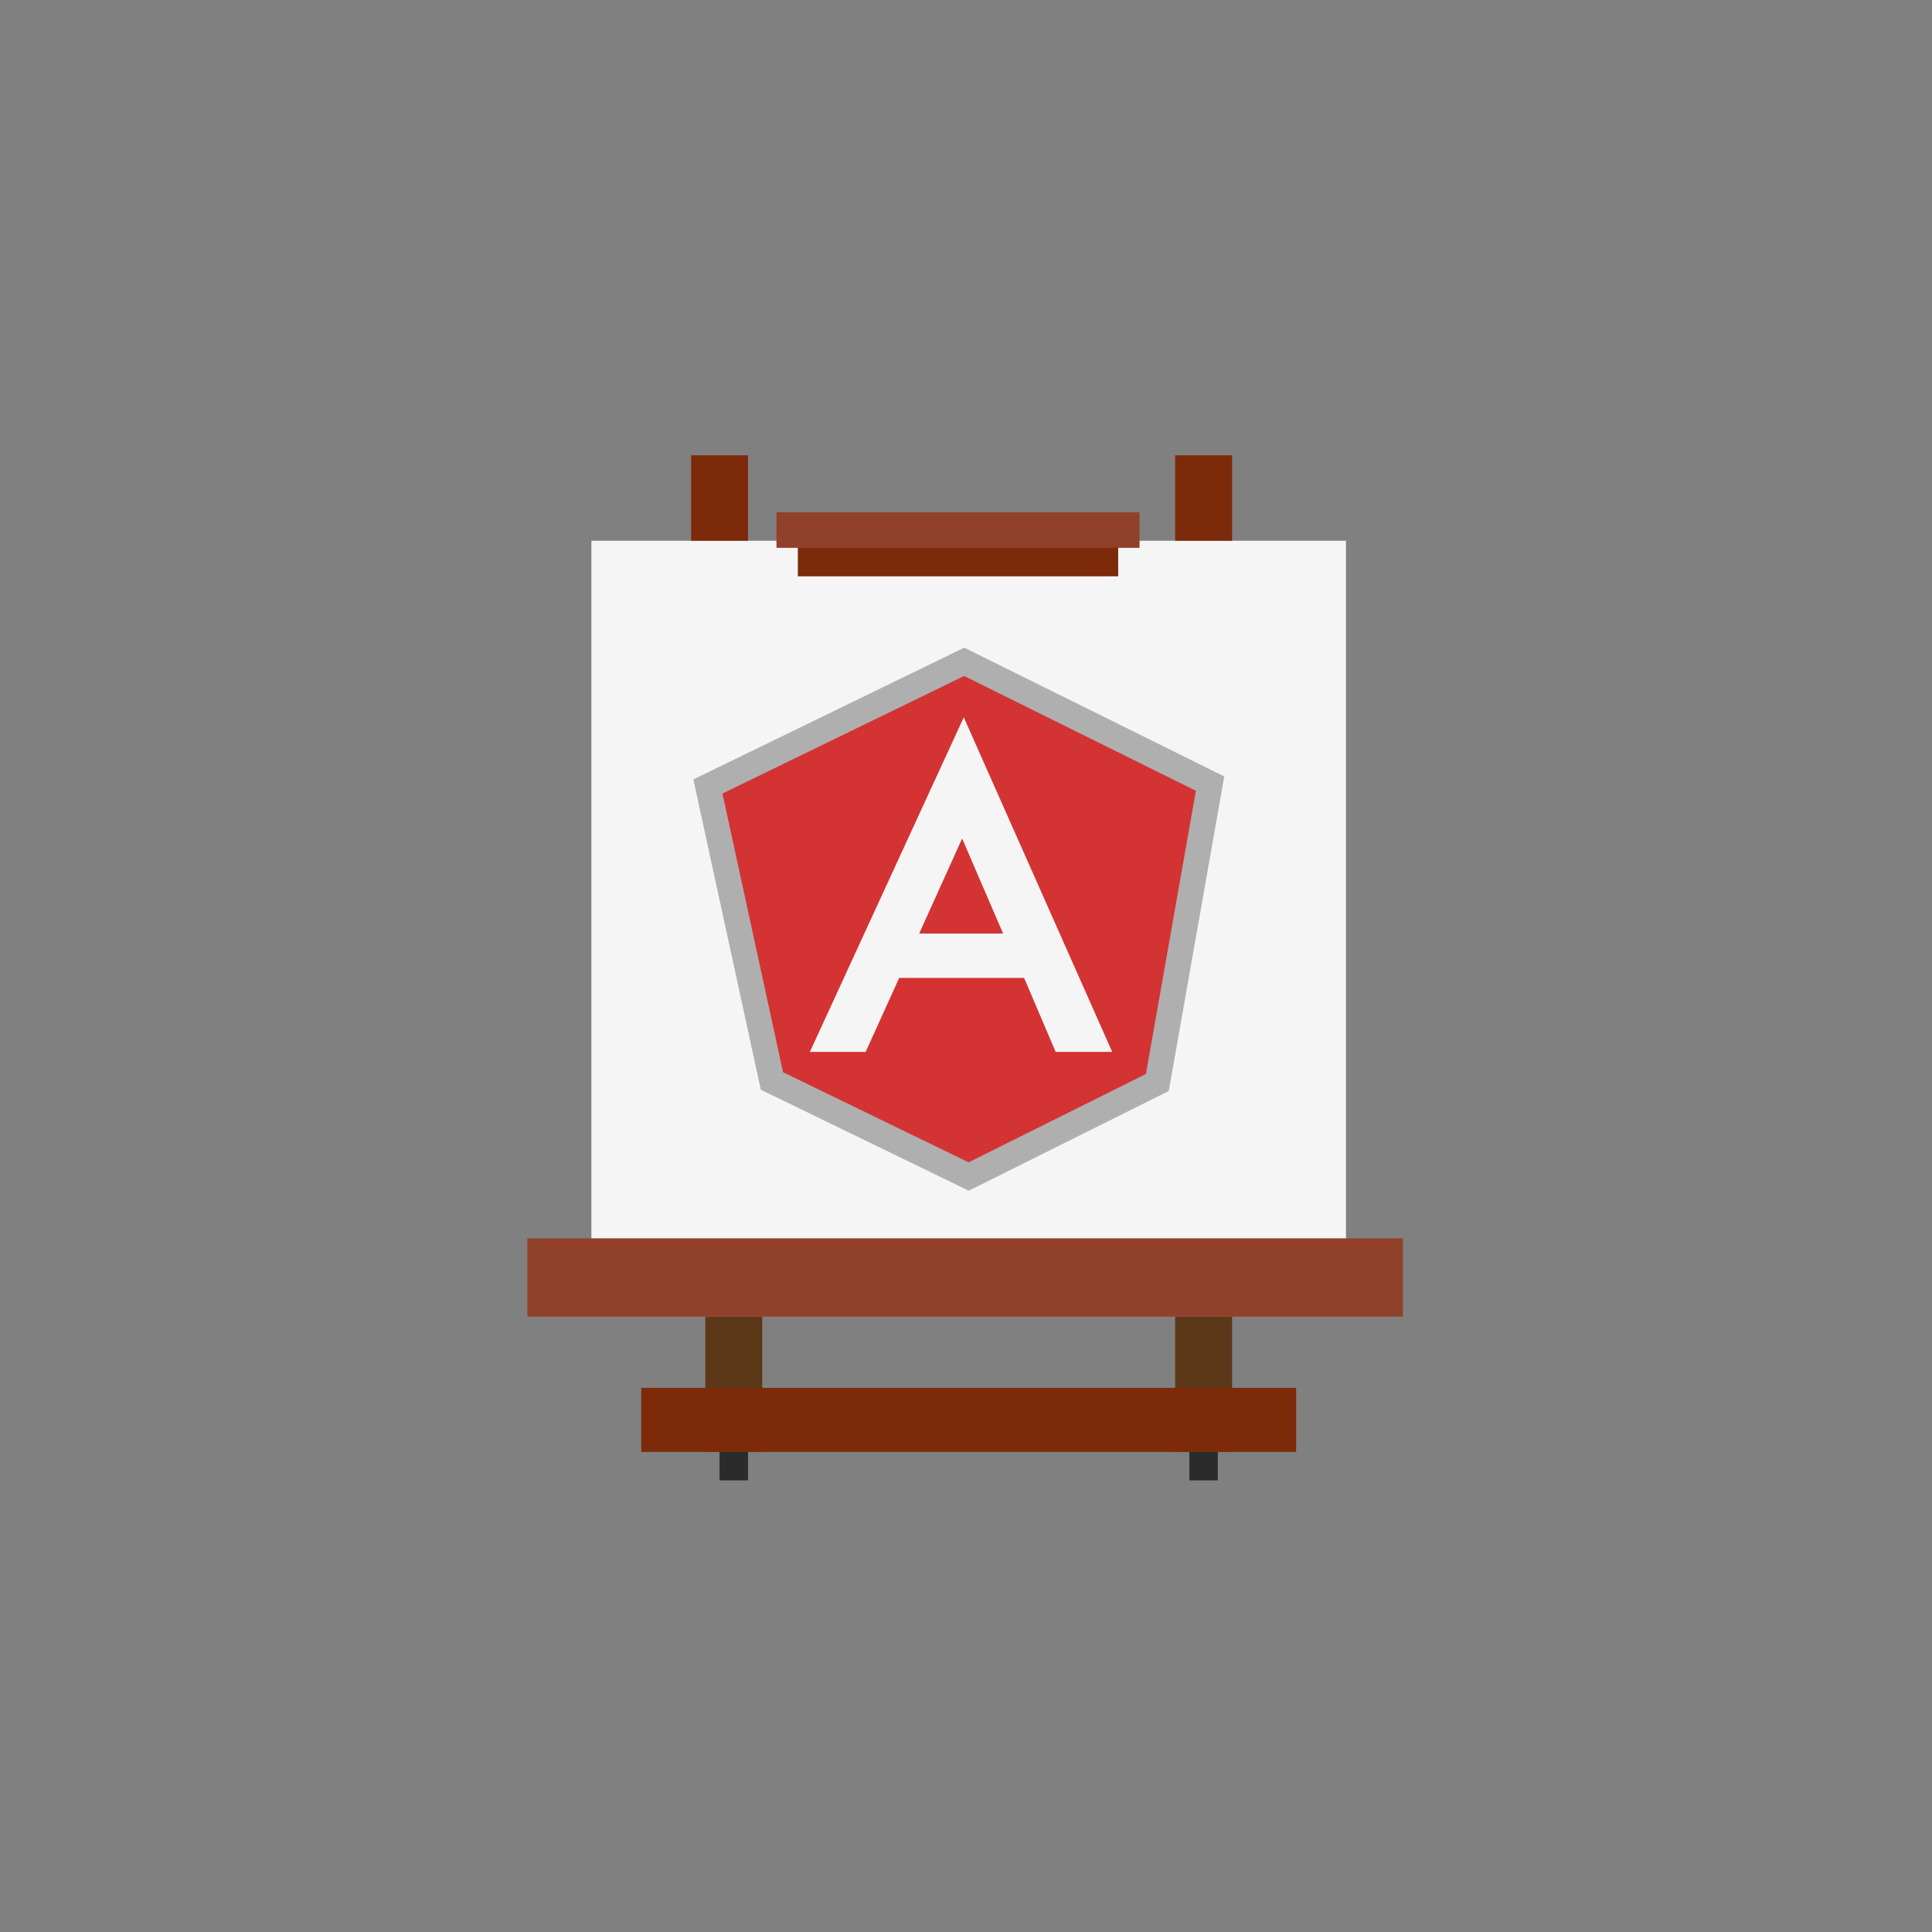 <?xml version="1.0" encoding="UTF-8" standalone="no"?>
<svg width="150px" height="150px" viewBox="0 0 150 150" version="1.1" xmlns="http://www.w3.org/2000/svg" xmlns:xlink="http://www.w3.org/1999/xlink" xmlns:sketch="http://www.bohemiancoding.com/sketch/ns">
    <rect x="0" y="0" width="150" height="150" fill="#808080" stroke="none"/>
    <!-- Generator: Sketch 3.3.1 (12005) - http://www.bohemiancoding.com/sketch -->
    <title>badge</title>
    <desc>Created with Sketch.</desc>
    <defs></defs>
    <g id="28.-AngularJS" stroke="none" stroke-width="1" fill="none" fill-rule="evenodd" sketch:type="MSPage">
        <g id="badge" sketch:type="MSArtboardGroup">
            <g id="Group" sketch:type="MSLayerGroup" transform="translate(40.926, 35)">
                <rect id="Rectangle-path" fill="#F5F5F5" sketch:type="MSShapeGroup" x="4.99" y="6.983" width="58.585" height="57.478"></rect>
                <path d="M34.17,56.851 L18.954,49.273 L18.929,49.161 L13.83,26.048 L34.172,16.173 L53.549,26.048 L49.4,49.27 L34.17,56.851 L34.17,56.851 Z M19.377,48.944 L34.17,56.311 L48.964,48.945 L53.007,26.317 L34.167,16.712 L14.383,26.317 L19.377,48.944 L19.377,48.944 Z M34.052,53.046 L21.521,46.794 L21.495,46.681 L17.302,27.642 L34.054,19.496 L50.01,27.643 L46.595,46.792 L46.486,46.845 L34.052,53.046 L34.052,53.046 Z M21.941,46.464 L34.052,52.508 L46.163,46.468 L49.471,27.91 L34.049,20.038 L17.856,27.91 L21.941,46.464 L21.941,46.464 Z" id="Shape" fill="#B9B9B9" sketch:type="MSShapeGroup"></path>
                <rect id="Rectangle-path" fill="#7C2A0A" sketch:type="MSShapeGroup" x="12.729" y="0.35" width="4.423" height="6.633"></rect>
                <rect id="Rectangle-path" fill="#7C2A0A" sketch:type="MSShapeGroup" x="50.311" y="0.35" width="4.422" height="6.633"></rect>
                <rect id="Rectangle-path" fill="#5C3818" sketch:type="MSShapeGroup" x="13.833" y="67.224" width="4.422" height="10.502"></rect>
                <rect id="Rectangle-path" fill="#5C3818" sketch:type="MSShapeGroup" x="50.311" y="67.224" width="4.422" height="10.502"></rect>
                <rect id="Rectangle-path" fill="#7C2A0A" sketch:type="MSShapeGroup" x="8.858" y="72.753" width="50.847" height="4.973"></rect>
                <rect id="Rectangle-path" fill="#2C2B2B" sketch:type="MSShapeGroup" x="14.939" y="77.725" width="2.211" height="2.21"></rect>
                <rect id="Rectangle-path" fill="#2C2B2B" sketch:type="MSShapeGroup" x="51.416" y="77.725" width="2.209" height="2.21"></rect>
                <rect id="Rectangle-path" fill="#914129" sketch:type="MSShapeGroup" x="0.017" y="61.144" width="67.98" height="6.08"></rect>
                <rect id="Rectangle-path" fill="#7C2A0A" sketch:type="MSShapeGroup" x="21.018" y="6.983" width="24.872" height="2.761"></rect>
                <rect id="Rectangle-path" fill="#914129" sketch:type="MSShapeGroup" x="19.359" y="4.771" width="28.189" height="2.763"></rect>
                <path d="M19.405,48.923 L34.608,56.306 L49.139,49.067 L53.236,25.86 L34.243,16.452 L14.441,26.085 L19.405,48.923 Z" id="Shape" fill="#D33333" sketch:type="MSShapeGroup"></path>
                <path d="M33.93,17.483 L51.922,26.396 L48.043,48.383 L34.277,55.243 L19.87,48.247 L15.165,26.61 L33.93,17.483 L33.93,17.483 Z M33.938,15.283 L33.066,15.708 L14.301,24.835 L12.906,25.514 L13.236,27.031 L17.94,48.668 L18.143,49.606 L19.006,50.025 L33.413,57.021 L34.288,57.446 L35.158,57.012 L48.924,50.152 L49.815,49.708 L49.989,48.727 L53.868,26.74 L54.124,25.283 L52.799,24.626 L34.807,15.714 L33.938,15.283 L33.938,15.283 Z" id="Shape" fill="#AFAFAF" sketch:type="MSShapeGroup"></path>
                <path d="M33.901,20.692 L21.952,46.668 L26.284,46.668 L28.888,40.922 L38.583,40.922 L41.035,46.668 L45.425,46.668 L33.901,20.692 L33.901,20.692 Z M30.44,37.48 L33.774,30.101 L36.954,37.48 L30.44,37.48 L30.44,37.48 Z" id="Shape" fill="#F5F5F5" sketch:type="MSShapeGroup"></path>
            </g>
        </g>
    </g>
</svg>
